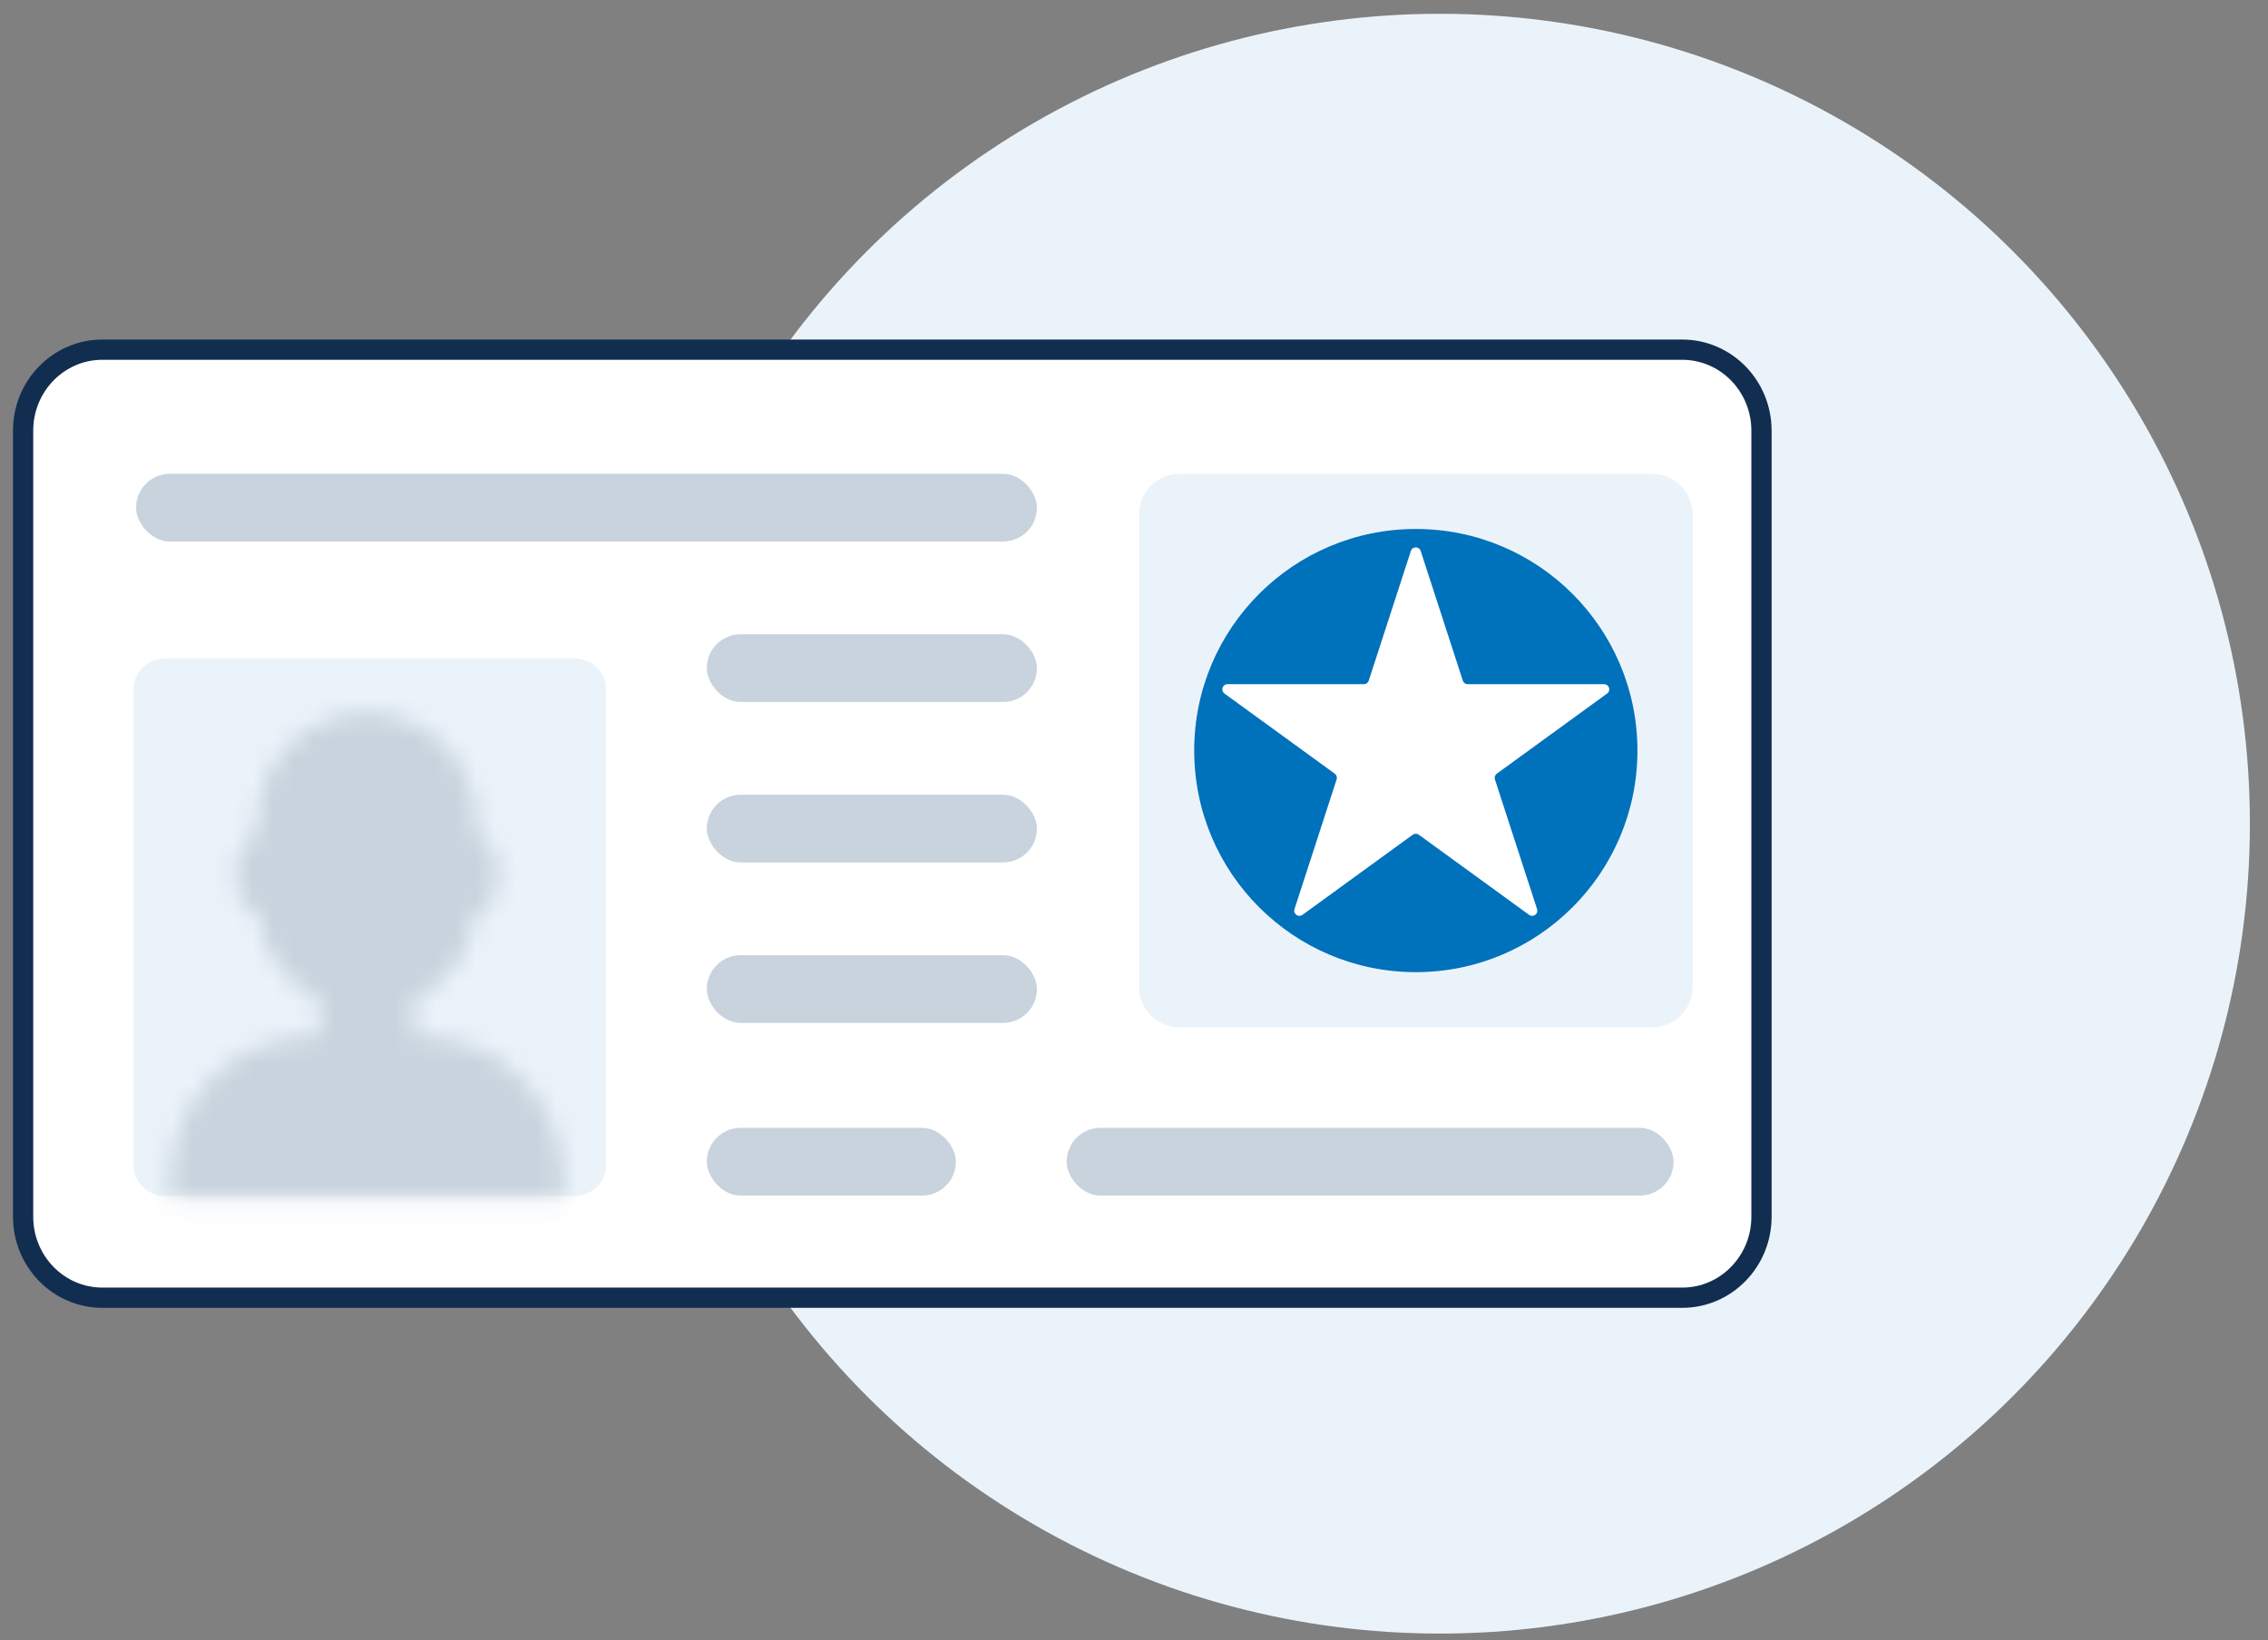 <svg width="112" height="81" viewBox="0 0 112 81" fill="none" xmlns="http://www.w3.org/2000/svg">
<rect x="0" y="0" width="112" height="81" fill="#808080" stroke="none"/>
<circle cx="71.106" cy="40.681" r="40" fill="#EBF3FA"/>
<path fill-rule="evenodd" clip-rule="evenodd" d="M83.073 64.093H5.055C2.893 64.093 1.141 62.301 1.141 60.093V21.27C1.141 19.061 2.893 17.27 5.055 17.27H83.073C85.234 17.27 86.987 19.061 86.987 21.27V60.093C86.987 62.301 85.234 64.093 83.073 64.093Z" fill="white"/>
<path fill-rule="evenodd" clip-rule="evenodd" d="M83.073 64.093H5.055C2.893 64.093 1.141 62.301 1.141 60.093V21.27C1.141 19.061 2.893 17.27 5.055 17.27H83.073C85.234 17.27 86.987 19.061 86.987 21.27V60.093C86.987 62.301 85.234 64.093 83.073 64.093Z" stroke="#112E51"/>
<path fill-rule="evenodd" clip-rule="evenodd" d="M28.317 59.077H8.208C7.32 59.077 6.6 58.415 6.6 57.601V33.989C6.6 33.175 7.32 32.514 8.208 32.514H28.317C29.205 32.514 29.926 33.175 29.926 33.989V57.601C29.926 58.415 29.205 59.077 28.317 59.077Z" fill="#EBF3FA"/>
<mask id="mask0_628_24267" style="mask-type:luminance" maskUnits="userSpaceOnUse" x="8" y="35" width="20" height="25">
<path fill-rule="evenodd" clip-rule="evenodd" d="M12.679 40.7V41.306C12.128 41.399 11.709 41.883 11.709 42.466V43.84C11.709 44.434 12.143 44.924 12.707 45.005C12.909 46.949 14.111 48.591 15.784 49.393V51.197H15.396C11.536 51.197 8.408 54.36 8.408 58.262V59.144H27.818V58.262C27.818 54.36 24.689 51.197 20.831 51.197H20.442V49.393C22.115 48.591 23.318 46.949 23.518 45.005C24.084 44.924 24.518 44.434 24.518 43.84V42.466C24.518 41.883 24.099 41.399 23.548 41.306V40.7C23.548 37.666 21.115 35.206 18.114 35.206C15.112 35.206 12.679 37.666 12.679 40.7Z" fill="white"/>
</mask>
<g mask="url(#mask0_628_24267)">
<path fill-rule="evenodd" clip-rule="evenodd" d="M1.279 63.254H34.944V31.097H1.279V63.254Z" fill="#C8D3DD"/>
</g>
<path d="M56.248 25.401C56.248 24.297 57.144 23.401 58.248 23.401H81.586C82.691 23.401 83.586 24.297 83.586 25.401V48.739C83.586 49.844 82.691 50.739 81.586 50.739H58.248C57.144 50.739 56.248 49.844 56.248 48.739V25.401Z" fill="#EBF3FA"/>
<rect x="6.719" y="23.401" width="44.487" height="3.344" rx="1.672" fill="#C8D3DD"/>
<rect x="34.904" y="31.326" width="16.303" height="3.344" rx="1.672" fill="#C8D3DD"/>
<rect x="34.904" y="39.251" width="16.303" height="3.344" rx="1.672" fill="#C8D3DD"/>
<rect x="34.904" y="47.176" width="16.303" height="3.344" rx="1.672" fill="#C8D3DD"/>
<rect x="34.904" y="55.705" width="12.3" height="3.344" rx="1.672" fill="#C8D3DD"/>
<rect x="52.674" y="55.705" width="29.972" height="3.344" rx="1.672" fill="#C8D3DD"/>
<circle cx="69.917" cy="37.07" r="10.944" fill="#0071BB"/>
<path d="M69.673 27.211C69.749 26.976 70.081 26.976 70.157 27.211L72.238 33.616C72.272 33.721 72.37 33.792 72.48 33.792H79.215C79.462 33.792 79.564 34.108 79.365 34.252L73.916 38.211C73.827 38.276 73.79 38.391 73.824 38.496L75.905 44.901C75.981 45.135 75.713 45.33 75.513 45.185L70.065 41.227C69.975 41.162 69.855 41.162 69.765 41.227L64.317 45.185C64.117 45.33 63.849 45.135 63.925 44.901L66.006 38.496C66.04 38.391 66.003 38.276 65.914 38.211L60.465 34.252C60.266 34.108 60.368 33.792 60.615 33.792H67.35C67.46 33.792 67.558 33.721 67.592 33.616L69.673 27.211Z" fill="white"/>
</svg>

